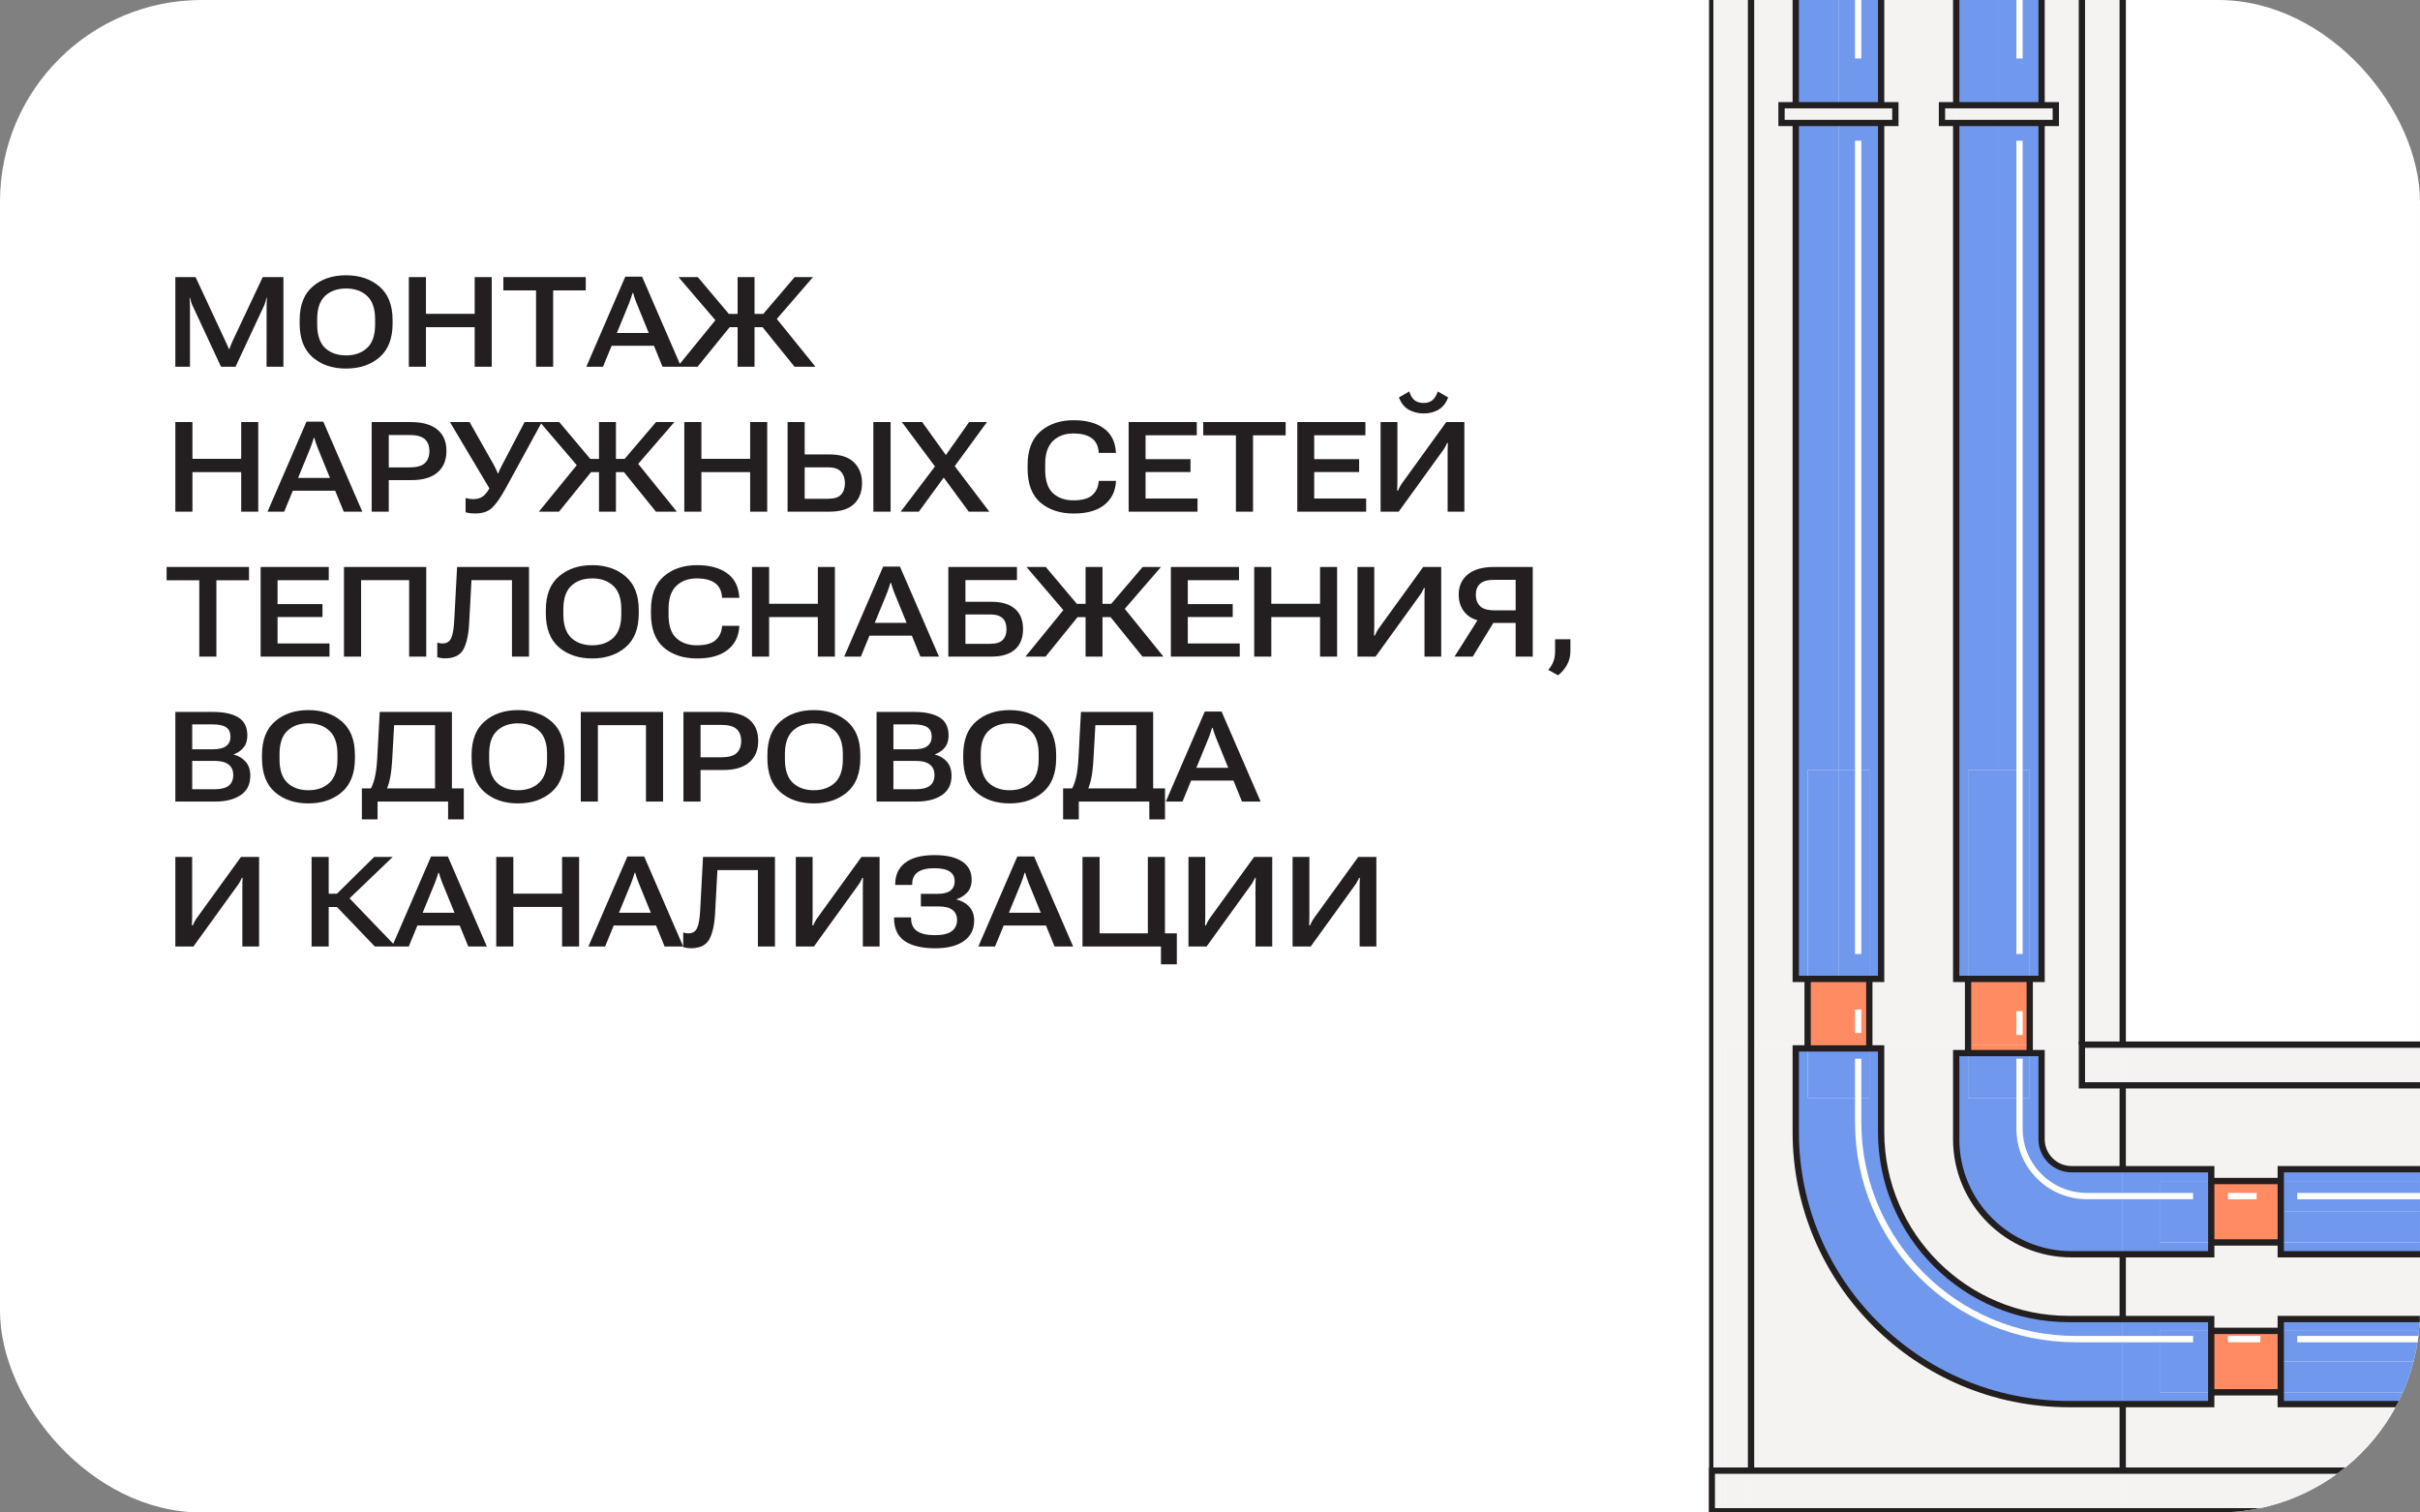 <svg width="384" height="240" viewBox="0 0 384 240" fill="none" xmlns="http://www.w3.org/2000/svg">
<rect x="0" y="0" width="384" height="240" fill="#808080" stroke="none"/>
<g clip-path="url(#clip0_9859_21944)">
<rect width="384" height="240" rx="32" fill="white"/>
<path d="M27.822 58.191V43.972H31.035L35.81 54.226C35.908 54.434 36.006 54.646 36.103 54.861C36.201 55.069 36.276 55.248 36.328 55.398H36.387C36.439 55.248 36.507 55.069 36.592 54.861C36.676 54.646 36.764 54.434 36.855 54.226L41.69 43.972H44.971V58.191H42.295L42.305 48.542C42.305 48.341 42.311 48.126 42.324 47.898C42.337 47.663 42.35 47.449 42.363 47.253H42.295C42.249 47.449 42.191 47.663 42.119 47.898C42.054 48.126 41.976 48.341 41.885 48.542L37.373 58.191H35.068L30.576 48.542C30.479 48.347 30.394 48.136 30.322 47.908C30.251 47.673 30.192 47.455 30.146 47.253H30.078C30.091 47.455 30.104 47.673 30.117 47.908C30.137 48.136 30.146 48.35 30.146 48.552V58.191H27.822ZM47.549 51.335V50.798C47.549 48.428 48.239 46.651 49.619 45.466C50.999 44.275 52.764 43.679 54.912 43.679C57.054 43.679 58.818 44.275 60.205 45.466C61.598 46.651 62.295 48.428 62.295 50.798V51.335C62.295 53.725 61.598 55.515 60.205 56.706C58.818 57.891 57.054 58.484 54.912 58.484C52.764 58.484 50.999 57.891 49.619 56.706C48.239 55.515 47.549 53.725 47.549 51.335ZM50.332 51.501C50.332 53.181 50.749 54.418 51.582 55.212C52.422 56 53.532 56.394 54.912 56.394C56.292 56.394 57.406 56 58.252 55.212C59.098 54.418 59.522 53.181 59.522 51.501V50.652C59.522 48.972 59.098 47.742 58.252 46.96C57.412 46.173 56.299 45.779 54.912 45.779C53.532 45.779 52.422 46.173 51.582 46.96C50.749 47.742 50.332 48.969 50.332 50.642V51.501ZM64.873 58.191V43.972H67.588V49.802H75.322V43.972H78.027V58.191H75.322V51.912H67.588V58.191H64.873ZM79.873 46.081V43.972H92.949V46.081H87.773V58.191H85.059V46.081H79.873ZM93.037 58.191L99.219 43.904H101.885L108.076 58.191H105.127L101.016 48.113C100.892 47.82 100.788 47.54 100.703 47.273C100.618 46.999 100.54 46.739 100.469 46.492H100.371C100.293 46.739 100.212 46.999 100.127 47.273C100.042 47.546 99.941 47.826 99.824 48.113L95.684 58.191H93.037ZM95.898 54.861L96.66 52.839H104.316L105.078 54.861H95.898ZM117.041 58.191V43.972H119.727V58.191H117.041ZM126.074 58.191L120.576 51.394L122.705 49.919L129.395 58.191H126.074ZM118.389 49.812H121.113L126.094 43.972H129.004L122.129 51.921H118.389V49.812ZM107.5 58.191L114.209 49.958L116.201 51.394L110.693 58.191H107.5ZM118.389 49.812V51.921H114.463L107.666 43.972H110.732L115.654 49.812H118.389ZM27.822 81.191V66.972H30.537V72.802H38.272V66.972H40.977V81.191H38.272V74.912H30.537V81.191H27.822ZM42.451 81.191L48.633 66.904H51.299L57.49 81.191H54.541L50.43 71.113C50.306 70.82 50.202 70.54 50.117 70.273C50.033 69.999 49.954 69.739 49.883 69.492H49.785C49.707 69.739 49.626 69.999 49.541 70.273C49.456 70.546 49.355 70.826 49.238 71.113L45.098 81.191H42.451ZM45.312 77.861L46.074 75.839H53.73L54.492 77.861H45.312ZM58.975 81.191V66.972H65.176C67.005 66.972 68.405 67.363 69.375 68.144C70.352 68.925 70.84 70.068 70.84 71.572C70.84 73.043 70.355 74.186 69.385 74.999C68.415 75.813 67.008 76.207 65.166 76.181H61.69V81.191H58.975ZM61.69 74.169H64.932C66.103 74.169 66.93 73.945 67.412 73.496C67.894 73.04 68.135 72.402 68.135 71.582C68.135 70.755 67.894 70.123 67.412 69.687C66.93 69.244 66.103 69.023 64.932 69.023H61.69V74.169ZM73.877 79.023C74.059 79.075 74.258 79.117 74.473 79.15C74.688 79.182 74.906 79.199 75.127 79.199C75.687 79.199 76.159 79.072 76.543 78.818C76.934 78.564 77.318 78.102 77.695 77.431L77.666 77.509L71.397 66.972H74.512L78.369 73.788C78.551 74.127 78.678 74.381 78.75 74.55C78.828 74.713 78.909 74.905 78.994 75.126H79.053C79.137 74.912 79.216 74.723 79.287 74.56C79.365 74.391 79.492 74.137 79.668 73.798L83.242 66.972H85.986L80.303 77.373C79.469 78.903 78.731 79.97 78.086 80.576C77.441 81.175 76.569 81.474 75.469 81.474C75.065 81.474 74.746 81.458 74.512 81.425C74.284 81.393 74.072 81.344 73.877 81.279V79.023ZM95.049 81.191V66.972H97.734V81.191H95.049ZM104.082 81.191L98.584 74.394L100.713 72.919L107.402 81.191H104.082ZM96.397 72.812H99.121L104.102 66.972H107.012L100.137 74.921H96.397V72.812ZM85.508 81.191L92.217 72.958L94.209 74.394L88.701 81.191H85.508ZM96.397 72.812V74.921H92.471L85.674 66.972H88.74L93.662 72.812H96.397ZM108.584 81.191V66.972H111.299V72.802H119.033V66.972H121.738V81.191H119.033V74.912H111.299V81.191H108.584ZM124.971 66.972H127.686V72.109H131.611C133.369 72.109 134.671 72.532 135.518 73.378C136.364 74.225 136.787 75.312 136.787 76.64C136.787 78.046 136.364 79.156 135.518 79.97C134.671 80.784 133.369 81.191 131.611 81.191H124.971V66.972ZM127.686 74.16V79.14H131.416C132.38 79.14 133.063 78.922 133.467 78.486C133.87 78.043 134.072 77.428 134.072 76.64C134.072 75.93 133.87 75.341 133.467 74.873C133.063 74.397 132.38 74.16 131.416 74.16H127.686ZM138.584 81.191H141.318V66.972H138.584V81.191ZM142.92 81.191L148.945 73.242L149.375 73.222L153.779 66.972H156.611L150.967 74.687L150.527 74.716L145.801 81.191H142.92ZM143.105 66.972H146.328L150.791 73.183L150.918 73.203L156.982 81.191H153.721L148.994 74.755L148.896 74.736L143.105 66.972ZM163.057 74.355V73.808C163.057 71.419 163.737 69.635 165.098 68.457C166.458 67.272 168.213 66.679 170.361 66.679C172.347 66.679 173.929 67.099 175.107 67.939C176.286 68.772 176.937 70.013 177.061 71.66L177.08 71.865H174.336L174.326 71.65C174.235 70.667 173.848 69.944 173.164 69.482C172.487 69.013 171.543 68.779 170.332 68.779C168.991 68.779 167.907 69.176 167.08 69.97C166.26 70.764 165.85 71.982 165.85 73.623V74.54C165.85 76.253 166.26 77.49 167.08 78.251C167.907 79.013 168.991 79.394 170.332 79.394C171.686 79.394 172.669 79.13 173.281 78.603C173.893 78.069 174.242 77.373 174.326 76.513L174.336 76.308H177.08L177.07 76.523C176.96 78.046 176.335 79.254 175.195 80.146C174.062 81.038 172.454 81.484 170.371 81.484C168.21 81.484 166.449 80.904 165.088 79.746C163.734 78.58 163.057 76.783 163.057 74.355ZM179.092 81.191V66.972H189.902V69.072H181.777V72.861H188.906V74.902H181.777V79.101H190.02V81.191H179.092ZM190.928 69.082V66.972H204.004V69.082H198.828V81.191H196.113V69.082H190.928ZM205.85 81.191V66.972H216.66V69.072H208.535V72.861H215.664V74.902H208.535V79.101H216.777V81.191H205.85ZM232.363 81.191H229.707V71.669C229.707 71.461 229.71 71.233 229.717 70.986C229.723 70.732 229.733 70.504 229.746 70.302H229.629C229.531 70.498 229.434 70.69 229.336 70.878C229.245 71.067 229.115 71.272 228.945 71.494L221.943 81.191H219.072V66.972H221.738V76.484C221.738 76.686 221.732 76.91 221.719 77.158C221.712 77.405 221.706 77.633 221.699 77.841H221.836C221.908 77.678 221.995 77.493 222.1 77.285C222.21 77.076 222.337 76.871 222.48 76.669L229.492 66.972H232.363V81.191ZM225.898 63.945C226.452 63.945 226.908 63.805 227.266 63.525C227.63 63.245 227.923 62.776 228.145 62.119L229.795 63.066C229.437 63.984 228.913 64.638 228.223 65.029C227.539 65.413 226.764 65.605 225.898 65.605C225.026 65.605 224.242 65.41 223.545 65.019C222.855 64.628 222.331 63.977 221.973 63.066L223.613 62.119C223.835 62.789 224.128 63.261 224.492 63.535C224.863 63.808 225.332 63.945 225.898 63.945ZM26.436 92.082V89.972H39.512V92.082H34.336V104.191H31.621V92.082H26.436ZM41.357 104.191V89.972H52.168V92.072H44.043V95.861H51.172V97.902H44.043V102.101H52.285V104.191H41.357ZM54.58 104.191V89.972H67.637V104.191H64.922V92.062H57.295V104.191H54.58ZM72.529 89.972H83.945V104.191H81.24V92.062H74.814L74.453 98.781C74.362 100.643 74.059 102.055 73.545 103.019C73.031 103.983 72.054 104.464 70.615 104.464C70.394 104.464 70.182 104.448 69.981 104.415C69.779 104.389 69.58 104.341 69.385 104.269V101.964C69.534 102.016 69.674 102.052 69.805 102.072C69.941 102.091 70.081 102.101 70.225 102.101C70.869 102.101 71.322 101.828 71.582 101.281C71.842 100.734 72.008 99.783 72.08 98.429L72.529 89.972ZM86.611 97.335V96.798C86.611 94.428 87.301 92.651 88.682 91.466C90.062 90.275 91.826 89.679 93.975 89.679C96.117 89.679 97.881 90.275 99.268 91.466C100.661 92.651 101.357 94.428 101.357 96.798V97.335C101.357 99.725 100.661 101.515 99.268 102.706C97.881 103.891 96.117 104.484 93.975 104.484C91.826 104.484 90.062 103.891 88.682 102.706C87.301 101.515 86.611 99.725 86.611 97.335ZM89.394 97.501C89.394 99.181 89.811 100.418 90.644 101.212C91.484 102 92.594 102.394 93.975 102.394C95.355 102.394 96.468 102 97.314 101.212C98.161 100.418 98.584 99.181 98.584 97.501V96.652C98.584 94.972 98.161 93.742 97.314 92.96C96.475 92.173 95.361 91.779 93.975 91.779C92.594 91.779 91.484 92.173 90.644 92.96C89.811 93.742 89.394 94.969 89.394 96.642V97.501ZM103.291 97.355V96.808C103.291 94.419 103.971 92.635 105.332 91.457C106.693 90.272 108.447 89.679 110.596 89.679C112.581 89.679 114.163 90.099 115.342 90.939C116.52 91.772 117.171 93.013 117.295 94.66L117.314 94.865H114.57L114.561 94.65C114.469 93.667 114.082 92.944 113.398 92.482C112.721 92.013 111.777 91.779 110.566 91.779C109.225 91.779 108.141 92.176 107.314 92.97C106.494 93.764 106.084 94.982 106.084 96.623V97.54C106.084 99.253 106.494 100.49 107.314 101.251C108.141 102.013 109.225 102.394 110.566 102.394C111.921 102.394 112.904 102.13 113.516 101.603C114.128 101.069 114.476 100.373 114.561 99.513L114.57 99.308H117.314L117.305 99.523C117.194 101.046 116.569 102.254 115.43 103.146C114.297 104.038 112.689 104.484 110.605 104.484C108.444 104.484 106.683 103.904 105.322 102.746C103.968 101.58 103.291 99.783 103.291 97.355ZM119.326 104.191V89.972H122.041V95.802H129.775V89.972H132.48V104.191H129.775V97.912H122.041V104.191H119.326ZM133.955 104.191L140.137 89.904H142.803L148.994 104.191H146.045L141.934 94.113C141.81 93.82 141.706 93.54 141.621 93.273C141.536 92.999 141.458 92.739 141.387 92.492H141.289C141.211 92.739 141.13 92.999 141.045 93.273C140.96 93.546 140.859 93.826 140.742 94.113L136.602 104.191H133.955ZM136.816 100.861L137.578 98.839H145.234L145.996 100.861H136.816ZM150.479 104.191V89.972H161.367V92.052H153.193V95.49H157.314C158.942 95.49 160.186 95.861 161.045 96.603C161.904 97.345 162.334 98.416 162.334 99.816C162.334 101.235 161.904 102.319 161.045 103.068C160.186 103.817 158.942 104.191 157.314 104.191H150.479ZM153.193 97.501V102.16H157.09C158.034 102.16 158.704 101.958 159.102 101.554C159.505 101.15 159.707 100.571 159.707 99.816C159.707 99.074 159.505 98.504 159.102 98.107C158.704 97.703 158.034 97.501 157.09 97.501H153.193ZM172.256 104.191V89.972H174.941V104.191H172.256ZM181.289 104.191L175.791 97.394L177.92 95.919L184.609 104.191H181.289ZM173.604 95.812H176.328L181.309 89.972H184.219L177.344 97.921H173.604V95.812ZM162.715 104.191L169.424 95.958L171.416 97.394L165.908 104.191H162.715ZM173.604 95.812V97.921H169.678L162.881 89.972H165.947L170.869 95.812H173.604ZM185.791 104.191V89.972H196.602V92.072H188.477V95.861H195.605V97.902H188.477V102.101H196.719V104.191H185.791ZM199.014 104.191V89.972H201.729V95.802H209.463V89.972H212.168V104.191H209.463V97.912H201.729V104.191H199.014ZM228.691 104.191H226.035V94.669C226.035 94.461 226.038 94.233 226.045 93.986C226.051 93.732 226.061 93.504 226.074 93.302H225.957C225.859 93.498 225.762 93.69 225.664 93.878C225.573 94.067 225.443 94.272 225.273 94.494L218.271 104.191H215.4V89.972H218.066V99.484C218.066 99.686 218.06 99.91 218.047 100.158C218.04 100.405 218.034 100.633 218.027 100.841H218.164C218.236 100.678 218.324 100.493 218.428 100.285C218.538 100.076 218.665 99.871 218.809 99.669L225.82 89.972H228.691V104.191ZM243.213 104.191H240.498V98.849H235.781L235.293 98.595C234.056 98.432 233.109 97.97 232.451 97.208C231.794 96.447 231.465 95.493 231.465 94.347C231.465 93.006 231.943 91.942 232.9 91.154C233.864 90.366 235.221 89.972 236.973 89.972H243.213V104.191ZM240.498 96.847V92.003H237.197C236.058 92.003 235.27 92.218 234.834 92.648C234.398 93.071 234.18 93.647 234.18 94.376C234.18 95.112 234.398 95.708 234.834 96.163C235.27 96.619 236.058 96.847 237.197 96.847H240.498ZM233.691 104.191H230.801L234.932 97.658H237.686L233.691 104.191ZM245.674 106.3C246.045 105.871 246.318 105.425 246.494 104.962C246.67 104.5 246.758 103.963 246.758 103.351V101.437H249.189V103.341C249.189 104.129 249.007 104.848 248.643 105.499C248.285 106.15 247.816 106.704 247.236 107.16L245.674 106.3ZM27.822 127.191V112.972H33.857C35.55 112.972 36.872 113.262 37.822 113.841C38.773 114.421 39.248 115.378 39.248 116.712C39.248 117.5 39.043 118.141 38.633 118.636C38.229 119.124 37.715 119.476 37.09 119.691V119.73C37.871 119.938 38.503 120.319 38.984 120.873C39.473 121.426 39.717 122.168 39.717 123.099C39.717 124.46 39.209 125.482 38.193 126.165C37.178 126.849 35.837 127.191 34.17 127.191H27.822ZM30.498 125.238H34.033C35.042 125.238 35.791 125.052 36.279 124.681C36.768 124.303 37.012 123.734 37.012 122.972C37.012 122.256 36.768 121.706 36.279 121.322C35.791 120.931 35.042 120.736 34.033 120.736H30.498V125.238ZM30.498 118.9H33.721C34.717 118.9 35.44 118.727 35.889 118.382C36.344 118.037 36.572 117.542 36.572 116.898C36.572 116.221 36.348 115.726 35.898 115.414C35.449 115.101 34.723 114.945 33.721 114.945H30.498V118.9ZM41.572 120.335V119.798C41.572 117.428 42.262 115.651 43.643 114.466C45.023 113.275 46.787 112.679 48.935 112.679C51.078 112.679 52.842 113.275 54.228 114.466C55.622 115.651 56.318 117.428 56.318 119.798V120.335C56.318 122.725 55.622 124.515 54.228 125.706C52.842 126.891 51.078 127.484 48.935 127.484C46.787 127.484 45.023 126.891 43.643 125.706C42.262 124.515 41.572 122.725 41.572 120.335ZM44.355 120.501C44.355 122.181 44.772 123.418 45.605 124.212C46.445 125 47.555 125.394 48.935 125.394C50.316 125.394 51.429 125 52.275 124.212C53.122 123.418 53.545 122.181 53.545 120.501V119.652C53.545 117.972 53.122 116.742 52.275 115.96C51.435 115.173 50.322 114.779 48.935 114.779C47.555 114.779 46.445 115.173 45.605 115.96C44.772 116.742 44.355 117.969 44.355 119.642V120.501ZM71.103 130.013V127.191H59.912V130.013H57.422V125.101H73.594V130.013H71.103ZM60.254 112.972H71.709V126.683H69.033V115.062H62.539L62.246 120.335C62.168 121.735 62.038 122.845 61.855 123.665C61.68 124.486 61.426 125.179 61.094 125.746H58.477C58.906 125.114 59.225 124.382 59.434 123.548C59.648 122.715 59.792 121.608 59.863 120.228L60.254 112.972ZM74.834 120.335V119.798C74.834 117.428 75.524 115.651 76.904 114.466C78.284 113.275 80.049 112.679 82.197 112.679C84.339 112.679 86.103 113.275 87.49 114.466C88.883 115.651 89.58 117.428 89.58 119.798V120.335C89.58 122.725 88.883 124.515 87.49 125.706C86.103 126.891 84.339 127.484 82.197 127.484C80.049 127.484 78.284 126.891 76.904 125.706C75.524 124.515 74.834 122.725 74.834 120.335ZM77.617 120.501C77.617 122.181 78.034 123.418 78.867 124.212C79.707 125 80.817 125.394 82.197 125.394C83.578 125.394 84.691 125 85.537 124.212C86.383 123.418 86.807 122.181 86.807 120.501V119.652C86.807 117.972 86.383 116.742 85.537 115.96C84.697 115.173 83.584 114.779 82.197 114.779C80.817 114.779 79.707 115.173 78.867 115.96C78.034 116.742 77.617 117.969 77.617 119.642V120.501ZM92.158 127.191V112.972H105.215V127.191H102.5V115.062H94.873V127.191H92.158ZM108.447 127.191V112.972H114.648C116.478 112.972 117.878 113.363 118.848 114.144C119.824 114.925 120.312 116.068 120.312 117.572C120.312 119.043 119.827 120.186 118.857 120.999C117.887 121.813 116.481 122.207 114.639 122.181H111.162V127.191H108.447ZM111.162 120.169H114.404C115.576 120.169 116.403 119.945 116.885 119.496C117.367 119.04 117.607 118.402 117.607 117.581C117.607 116.755 117.367 116.123 116.885 115.687C116.403 115.244 115.576 115.023 114.404 115.023H111.162V120.169ZM121.768 120.335V119.798C121.768 117.428 122.458 115.651 123.838 114.466C125.218 113.275 126.982 112.679 129.131 112.679C131.273 112.679 133.037 113.275 134.424 114.466C135.817 115.651 136.514 117.428 136.514 119.798V120.335C136.514 122.725 135.817 124.515 134.424 125.706C133.037 126.891 131.273 127.484 129.131 127.484C126.982 127.484 125.218 126.891 123.838 125.706C122.458 124.515 121.768 122.725 121.768 120.335ZM124.551 120.501C124.551 122.181 124.967 123.418 125.801 124.212C126.641 125 127.751 125.394 129.131 125.394C130.511 125.394 131.624 125 132.471 124.212C133.317 123.418 133.74 122.181 133.74 120.501V119.652C133.74 117.972 133.317 116.742 132.471 115.96C131.631 115.173 130.518 114.779 129.131 114.779C127.751 114.779 126.641 115.173 125.801 115.96C124.967 116.742 124.551 117.969 124.551 119.642V120.501ZM139.092 127.191V112.972H145.127C146.82 112.972 148.141 113.262 149.092 113.841C150.042 114.421 150.518 115.378 150.518 116.712C150.518 117.5 150.312 118.141 149.902 118.636C149.499 119.124 148.984 119.476 148.359 119.691V119.73C149.141 119.938 149.772 120.319 150.254 120.873C150.742 121.426 150.986 122.168 150.986 123.099C150.986 124.46 150.479 125.482 149.463 126.165C148.447 126.849 147.106 127.191 145.439 127.191H139.092ZM141.768 125.238H145.303C146.312 125.238 147.061 125.052 147.549 124.681C148.037 124.303 148.281 123.734 148.281 122.972C148.281 122.256 148.037 121.706 147.549 121.322C147.061 120.931 146.312 120.736 145.303 120.736H141.768V125.238ZM141.768 118.9H144.99C145.986 118.9 146.709 118.727 147.158 118.382C147.614 118.037 147.842 117.542 147.842 116.898C147.842 116.221 147.617 115.726 147.168 115.414C146.719 115.101 145.993 114.945 144.99 114.945H141.768V118.9ZM152.842 120.335V119.798C152.842 117.428 153.532 115.651 154.912 114.466C156.292 113.275 158.057 112.679 160.205 112.679C162.347 112.679 164.111 113.275 165.498 114.466C166.891 115.651 167.588 117.428 167.588 119.798V120.335C167.588 122.725 166.891 124.515 165.498 125.706C164.111 126.891 162.347 127.484 160.205 127.484C158.057 127.484 156.292 126.891 154.912 125.706C153.532 124.515 152.842 122.725 152.842 120.335ZM155.625 120.501C155.625 122.181 156.042 123.418 156.875 124.212C157.715 125 158.825 125.394 160.205 125.394C161.585 125.394 162.699 125 163.545 124.212C164.391 123.418 164.814 122.181 164.814 120.501V119.652C164.814 117.972 164.391 116.742 163.545 115.96C162.705 115.173 161.592 114.779 160.205 114.779C158.825 114.779 157.715 115.173 156.875 115.96C156.042 116.742 155.625 117.969 155.625 119.642V120.501ZM182.373 130.013V127.191H171.182V130.013H168.691V125.101H184.863V130.013H182.373ZM171.523 112.972H182.979V126.683H180.303V115.062H173.809L173.516 120.335C173.438 121.735 173.307 122.845 173.125 123.665C172.949 124.486 172.695 125.179 172.363 125.746H169.746C170.176 125.114 170.495 124.382 170.703 123.548C170.918 122.715 171.061 121.608 171.133 120.228L171.523 112.972ZM184.99 127.191L191.172 112.904H193.838L200.029 127.191H197.08L192.969 117.113C192.845 116.82 192.741 116.54 192.656 116.273C192.572 115.999 192.493 115.739 192.422 115.492H192.324C192.246 115.739 192.165 115.999 192.08 116.273C191.995 116.546 191.895 116.826 191.777 117.113L187.637 127.191H184.99ZM187.852 123.861L188.613 121.839H196.27L197.031 123.861H187.852ZM41.113 150.191H38.457V140.669C38.457 140.461 38.46 140.233 38.467 139.986C38.473 139.732 38.483 139.504 38.496 139.302H38.379C38.281 139.498 38.184 139.69 38.086 139.878C37.995 140.067 37.865 140.272 37.695 140.494L30.693 150.191H27.822V135.972H30.488V145.484C30.488 145.686 30.482 145.91 30.469 146.158C30.462 146.405 30.456 146.633 30.449 146.841H30.586C30.658 146.678 30.745 146.493 30.85 146.285C30.96 146.076 31.087 145.871 31.23 145.669L38.242 135.972H41.113V150.191ZM59.482 150.191L52.94 143.374L54.912 141.968L62.812 150.191H59.482ZM50.801 141.812H53.467L59.385 135.972H62.324L54.033 143.921H50.801V141.812ZM49.443 150.191V135.972H52.158V150.191H49.443ZM62.217 150.191L68.398 135.904H71.064L77.256 150.191H74.307L70.195 140.113C70.072 139.82 69.967 139.54 69.883 139.273C69.798 138.999 69.72 138.739 69.648 138.492H69.551C69.473 138.739 69.391 138.999 69.307 139.273C69.222 139.546 69.121 139.826 69.004 140.113L64.863 150.191H62.217ZM65.078 146.861L65.84 144.839H73.496L74.258 146.861H65.078ZM78.74 150.191V135.972H81.455V141.802H89.189V135.972H91.894V150.191H89.189V143.912H81.455V150.191H78.74ZM93.369 150.191L99.551 135.904H102.217L108.408 150.191H105.459L101.348 140.113C101.224 139.82 101.12 139.54 101.035 139.273C100.951 138.999 100.872 138.739 100.801 138.492H100.703C100.625 138.739 100.544 138.999 100.459 139.273C100.374 139.546 100.273 139.826 100.156 140.113L96.016 150.191H93.369ZM96.231 146.861L96.992 144.839H104.648L105.41 146.861H96.231ZM111.553 135.972H122.969V150.191H120.264V138.062H113.838L113.477 144.781C113.385 146.643 113.083 148.055 112.568 149.019C112.054 149.983 111.077 150.464 109.639 150.464C109.417 150.464 109.206 150.448 109.004 150.415C108.802 150.389 108.604 150.341 108.408 150.269V147.964C108.558 148.016 108.698 148.052 108.828 148.072C108.965 148.091 109.105 148.101 109.248 148.101C109.893 148.101 110.345 147.828 110.605 147.281C110.866 146.734 111.032 145.783 111.104 144.429L111.553 135.972ZM139.57 150.191H136.914V140.669C136.914 140.461 136.917 140.233 136.924 139.986C136.93 139.732 136.94 139.504 136.953 139.302H136.836C136.738 139.498 136.641 139.69 136.543 139.878C136.452 140.067 136.322 140.272 136.152 140.494L129.15 150.191H126.279V135.972H128.945V145.484C128.945 145.686 128.939 145.91 128.926 146.158C128.919 146.405 128.913 146.633 128.906 146.841H129.043C129.115 146.678 129.202 146.493 129.307 146.285C129.417 146.076 129.544 145.871 129.688 145.669L136.699 135.972H139.57V150.191ZM148.35 148.394C149.554 148.394 150.439 148.186 151.006 147.769C151.572 147.352 151.859 146.763 151.865 146.001C151.865 145.298 151.624 144.761 151.143 144.39C150.667 144.019 149.941 143.833 148.965 143.833H146.123V141.831H148.799C149.717 141.831 150.394 141.659 150.83 141.314C151.266 140.969 151.484 140.468 151.484 139.81C151.484 139.152 151.224 138.648 150.703 138.296C150.182 137.945 149.372 137.769 148.271 137.769C147.113 137.769 146.237 137.974 145.645 138.384C145.052 138.794 144.753 139.426 144.746 140.279V140.425H142.051V140.289C142.057 138.843 142.581 137.717 143.623 136.91C144.671 136.096 146.234 135.689 148.311 135.689C150.192 135.689 151.641 136.024 152.656 136.695C153.672 137.359 154.18 138.319 154.18 139.576C154.18 140.428 153.945 141.109 153.477 141.617C153.014 142.124 152.441 142.483 151.758 142.691V142.73C152.591 142.925 153.268 143.306 153.789 143.873C154.316 144.432 154.58 145.168 154.58 146.08C154.58 147.466 154.036 148.547 152.949 149.322C151.868 150.09 150.348 150.474 148.389 150.474C146.312 150.474 144.707 150.096 143.574 149.341C142.448 148.586 141.878 147.375 141.865 145.708V145.572H144.561L144.57 145.699C144.57 146.63 144.886 147.313 145.518 147.749C146.149 148.179 147.093 148.394 148.35 148.394ZM155.244 150.191L161.426 135.904H164.092L170.283 150.191H167.334L163.223 140.113C163.099 139.82 162.995 139.54 162.91 139.273C162.826 138.999 162.747 138.739 162.676 138.492H162.578C162.5 138.739 162.419 138.999 162.334 139.273C162.249 139.546 162.148 139.826 162.031 140.113L157.891 150.191H155.244ZM158.105 146.861L158.867 144.839H166.523L167.285 146.861H158.105ZM184.219 153.013V150.191H171.768V135.972H174.482V148.101H182.139V135.972H184.854V148.101H186.738V153.013H184.219ZM201.875 150.191H199.219V140.669C199.219 140.461 199.222 140.233 199.229 139.986C199.235 139.732 199.245 139.504 199.258 139.302H199.141C199.043 139.498 198.945 139.69 198.848 139.878C198.757 140.067 198.626 140.272 198.457 140.494L191.455 150.191H188.584V135.972H191.25V145.484C191.25 145.686 191.243 145.91 191.23 146.158C191.224 146.405 191.217 146.633 191.211 146.841H191.348C191.419 146.678 191.507 146.493 191.611 146.285C191.722 146.076 191.849 145.871 191.992 145.669L199.004 135.972H201.875V150.191ZM218.398 150.191H215.742V140.669C215.742 140.461 215.745 140.233 215.752 139.986C215.758 139.732 215.768 139.504 215.781 139.302H215.664C215.566 139.498 215.469 139.69 215.371 139.878C215.28 140.067 215.15 140.272 214.98 140.494L207.979 150.191H205.107V135.972H207.773V145.484C207.773 145.686 207.767 145.91 207.754 146.158C207.747 146.405 207.741 146.633 207.734 146.841H207.871C207.943 146.678 208.031 146.493 208.135 146.285C208.245 146.076 208.372 145.871 208.516 145.669L215.527 135.972H218.398V150.191Z" fill="#231F20"/>
<g clip-path="url(#clip1_9859_21944)">
<path d="M419.107 233.36V239.813H277.852V239.591H336.831H399.652V233.36H419.107Z" fill="white"/>
<path d="M399.649 233.36H336.828V239.591H399.649V233.36Z" fill="#F4F3F1"/>
<path d="M399.649 222.801V233.36H336.828V222.801H350.872V220.926H361.902V222.801H399.649Z" fill="#F4F3F1"/>
<path d="M399.654 216.052V222.801H361.906V220.926H394.954V216.052H399.654Z" fill="#7099ED"/>
<path d="M399.654 209.303V216.052H394.954V211.178H361.906V209.303H399.654Z" fill="#7099ED"/>
<path d="M399.649 199.025V209.303H361.902V211.178H350.872V209.303H336.828V199.025H350.872V197.151H361.902V199.025H399.649Z" fill="#F4F3F1"/>
<path d="M399.654 192.276V199.025H361.906V197.151H394.954V192.276H399.654Z" fill="#7099ED"/>
<path d="M399.654 185.527V192.276H394.954V187.402H361.906V185.527H399.654Z" fill="#7099ED"/>
<path d="M399.649 172.22V185.527H361.902V187.402H350.872V185.527H336.828V172.22H399.649Z" fill="#F4F3F1"/>
<path d="M399.649 165.767V172.22H336.828V166.36V165.767H399.649Z" fill="#F4F3F1"/>
<path d="M394.954 216.052H361.906V220.926H394.954V216.052Z" fill="#7099ED"/>
<path d="M394.954 211.178H361.906V216.052H394.954V211.178Z" fill="#7099ED"/>
<path d="M394.954 192.276H361.906V197.151H394.954V192.276Z" fill="#7099ED"/>
<path d="M394.954 187.402H361.906V192.276H394.954V187.402Z" fill="#7099ED"/>
<path d="M361.905 216.052V220.926H350.875V211.178H361.905V216.052Z" fill="#FF8B63"/>
<path d="M361.905 192.276V197.151H350.875V187.402H361.905V192.276Z" fill="#FF8B63"/>
<path d="M350.872 220.926V222.801H336.828V209.303H350.872V211.178H342.695V220.926H350.872Z" fill="#7099ED"/>
<path d="M350.873 211.178H342.695V220.926H350.873V211.178Z" fill="#7099ED"/>
<path d="M350.872 197.151V199.025H336.828V185.527H350.872V187.402H342.695V197.151H350.872Z" fill="#7099ED"/>
<path d="M350.873 187.402H342.695V197.151H350.873V187.402Z" fill="#7099ED"/>
<path d="M336.831 233.36H277.852V239.591H336.831V233.36Z" fill="#F4F3F1"/>
<path d="M336.831 222.801V233.36H277.852V165.767H286.83V166.36H284.949V179.622C284.949 203.431 304.389 222.801 328.285 222.801H336.831Z" fill="#F4F3F1"/>
<path d="M336.827 209.303V222.801H328.281C304.385 222.801 284.945 203.431 284.945 179.622V166.36H286.827V174.223H296.611V166.36H298.492V179.622C298.492 195.988 311.855 209.303 328.281 209.303H336.827Z" fill="#7099ED"/>
<path d="M336.833 199.025V209.303H328.287C311.861 209.303 298.499 195.988 298.499 179.622V166.36H296.617V165.767H312.29V167.102H310.409V180.78C310.409 190.84 318.624 199.025 328.72 199.025H336.833Z" fill="#F4F3F1"/>
<path d="M336.831 185.527V199.025H328.717C318.621 199.025 310.406 190.84 310.406 180.78V167.102H312.288V174.223H322.072V167.102H323.953V180.78C323.953 183.398 326.091 185.527 328.717 185.527H336.831Z" fill="#7099ED"/>
<path d="M336.829 172.22V185.527H328.716C326.089 185.527 323.952 183.398 323.952 180.78V167.102H322.07V165.767H330.353V172.22H336.829Z" fill="#F4F3F1"/>
<path d="M336.828 166.36H330.352V172.22H336.828V166.36Z" fill="#F4F3F1"/>
<path d="M336.828 165.767H330.352V166.36H336.828V165.767Z" fill="#F4F3F1"/>
<path d="M336.828 -22.244H330.352V165.767H336.828V-22.244Z" fill="#F4F3F1"/>
<path d="M336.829 -22.465V-22.244H330.353V165.767H322.07V155.333H323.952V19.511H326.21V16.695H323.952V-22.465H336.829Z" fill="#F4F3F1"/>
<path d="M326.211 16.695H323.953V19.511H326.211V16.695Z" fill="#F4F3F1"/>
<path d="M323.953 19.511V155.333H322.072V122.157H317.18V19.511H323.953Z" fill="#7099ED"/>
<path d="M323.953 16.695H317.18V19.511H323.953V16.695Z" fill="#F4F3F1"/>
<path d="M323.953 -22.465H317.18V16.695H323.953V-22.465Z" fill="#7099ED"/>
<path d="M322.073 167.102H312.289V174.223H322.073V167.102Z" fill="#7099ED"/>
<path d="M322.073 165.767H312.289V167.102H322.073V165.767Z" fill="#FF8B63"/>
<path d="M322.073 155.333V165.767H312.289V155.333H317.181H322.073Z" fill="#FF8B63"/>
<path d="M322.072 122.157H317.18V155.333H322.072V122.157Z" fill="#7099ED"/>
<path d="M317.181 122.157H312.289V155.333H317.181V122.157Z" fill="#7099ED"/>
<path d="M317.18 19.511V122.157H312.288V155.333H310.406V19.511H317.18Z" fill="#7099ED"/>
<path d="M317.18 16.695H310.406V19.511H317.18V16.695Z" fill="#F4F3F1"/>
<path d="M317.18 -22.465H310.406V16.695H317.18V-22.465Z" fill="#7099ED"/>
<path d="M312.29 155.333V165.767H296.617V155.333H298.499V19.511H300.757V16.695H298.499V-22.465H310.409V16.695H308.151V19.511H310.409V155.333H312.29Z" fill="#F4F3F1"/>
<path d="M310.406 16.695H308.148V19.511H310.406V16.695Z" fill="#F4F3F1"/>
<path d="M300.75 16.695H298.492V19.511H300.75V16.695Z" fill="#F4F3F1"/>
<path d="M298.492 19.511V155.333H296.611V122.157H291.719V19.511H298.492Z" fill="#7099ED"/>
<path d="M298.492 16.695H291.719V19.511H298.492V16.695Z" fill="#F4F3F1"/>
<path d="M298.492 -22.465H291.719V16.695H298.492V-22.465Z" fill="#7099ED"/>
<path d="M296.612 166.36H286.828V174.223H296.612V166.36Z" fill="#7099ED"/>
<path d="M296.612 165.767H286.828V166.36H296.612V165.767Z" fill="#FF8B63"/>
<path d="M296.612 155.333V165.767H286.828V155.333H291.72H296.612Z" fill="#FF8B63"/>
<path d="M296.611 122.157H291.719V155.333H296.611V122.157Z" fill="#7099ED"/>
<path d="M291.72 122.157H286.828V155.333H291.72V122.157Z" fill="#7099ED"/>
<path d="M291.719 19.511V122.157H286.827V155.333H284.945V19.511H291.719Z" fill="#7099ED"/>
<path d="M291.719 16.695H284.945V19.511H291.719V16.695Z" fill="#F4F3F1"/>
<path d="M291.719 -22.465H284.945V16.695H291.719V-22.465Z" fill="#7099ED"/>
<path d="M286.83 155.333V165.767H277.851V-22.244H271.375V-22.465H284.948V16.695H282.691V19.511H284.948V155.333H286.83Z" fill="#F4F3F1"/>
<path d="M284.945 16.695H282.688V19.511H284.945V16.695Z" fill="#F4F3F1"/>
<path d="M277.853 239.591V239.813H271.625V239.591H273.811H277.853Z" fill="white"/>
<path d="M277.854 233.36H273.812V239.591H277.854V233.36Z" fill="#F4F3F1"/>
<path d="M277.854 165.767H273.812V233.36H277.854V165.767Z" fill="#F4F3F1"/>
<path d="M277.851 -22.244V165.767H273.81V233.36H271.623V239.591H271.375V-22.244H277.851Z" fill="#F4F3F1"/>
<path d="M273.811 233.36H271.625V239.591H273.811V233.36Z" fill="#F4F3F1"/>
<path d="M271.623 239.591H271.375V239.813H271.623V239.591Z" fill="white"/>
<path d="M336.828 222.801V233.36" stroke="#231F20" stroke-miterlimit="10"/>
<path d="M336.828 199.025V209.303" stroke="#231F20" stroke-miterlimit="10"/>
<path d="M336.828 172.22V185.527" stroke="#231F20" stroke-miterlimit="10"/>
<path d="M271.623 239.813H271.375V239.591V-22.244H277.851V165.767V233.36" stroke="#231F20" stroke-miterlimit="10"/>
<path d="M330.352 165.767V-22.244H336.828V165.767" stroke="#231F20" stroke-miterlimit="10"/>
<path d="M399.649 165.767H408.086V172.22H399.649H336.828H330.352V166.36V165.767H336.828H399.649Z" stroke="#231F20" stroke-miterlimit="10"/>
<path d="M399.653 233.36H419.108V239.813H277.853H271.625V239.591V233.36H273.811H277.853H336.832H399.653Z" stroke="#231F20" stroke-miterlimit="10"/>
<path d="M296.617 155.333V165.767V166.36" stroke="#231F20" stroke-miterlimit="10"/>
<path d="M286.828 166.36V165.767V155.333" stroke="#231F20" stroke-miterlimit="10"/>
<path d="M284.945 16.695V-22.465V-31.812H291.719H298.492V-22.465V16.695" stroke="#231F20" stroke-miterlimit="10"/>
<path d="M298.492 19.511V155.333H296.611H291.719H286.827H284.945V19.511" stroke="#231F20" stroke-miterlimit="10"/>
<path d="M322.07 155.333V165.767V167.102" stroke="#231F20" stroke-miterlimit="10"/>
<path d="M312.289 167.102V165.767V155.333" stroke="#231F20" stroke-miterlimit="10"/>
<path d="M310.406 16.695V-22.465V-31.812H317.18H323.953V-22.465V16.695" stroke="#231F20" stroke-miterlimit="10"/>
<path d="M323.953 19.511V155.333H322.072H317.18H312.288H310.406V19.511" stroke="#231F20" stroke-miterlimit="10"/>
<path d="M323.953 19.511H326.211V16.695H323.953H317.18H310.406H308.148V19.511H310.406H317.18H323.953Z" stroke="#231F20" stroke-miterlimit="10"/>
<path d="M298.492 19.511H300.75V16.695H298.492H291.719H284.945H282.688V19.511H284.945H291.719H298.492Z" stroke="#231F20" stroke-miterlimit="10"/>
<path d="M350.875 187.402H361.905" stroke="#231F20" stroke-miterlimit="10"/>
<path d="M361.905 197.151H350.875" stroke="#231F20" stroke-miterlimit="10"/>
<path d="M350.875 211.178H361.905" stroke="#231F20" stroke-miterlimit="10"/>
<path d="M361.905 220.926H350.875" stroke="#231F20" stroke-miterlimit="10"/>
<path d="M350.875 197.151V199.025H328.717C318.621 199.025 310.406 190.84 310.406 180.78V167.102H323.953V180.78C323.953 183.398 326.091 185.527 328.717 185.527H350.875V197.151Z" stroke="#231F20" stroke-miterlimit="10"/>
<path d="M350.871 220.926V222.801H328.281C304.385 222.801 284.945 203.431 284.945 179.622V166.36H298.492V179.622C298.492 195.988 311.855 209.303 328.281 209.303H350.871V220.926Z" stroke="#231F20" stroke-miterlimit="10"/>
<path d="M428.001 192.276V199.025H399.654H361.906V197.151V192.276V187.402V185.527H399.654H428.001V192.276Z" stroke="#231F20" stroke-miterlimit="10"/>
<path d="M428.001 216.052V222.801H399.654H361.906V220.926V216.052V211.178V209.303H399.654H428.001V216.052Z" stroke="#231F20" stroke-miterlimit="10"/>
<path d="M294.852 -27.508V9.278" stroke="white" stroke-miterlimit="10"/>
<path d="M320.453 -27.508V9.278" stroke="white" stroke-miterlimit="10"/>
<path d="M294.852 22.33V151.381" stroke="white" stroke-miterlimit="10"/>
<path d="M320.453 22.33V151.381" stroke="white" stroke-miterlimit="10"/>
<path d="M294.852 167.991V178.077C294.852 197.083 310.314 212.49 329.389 212.49H347.998" stroke="white" stroke-miterlimit="10"/>
<path d="M320.453 167.991V179.116C320.453 185.014 325.251 189.794 331.17 189.794H347.991" stroke="white" stroke-miterlimit="10"/>
<path d="M364.523 212.49H424.669" stroke="white" stroke-miterlimit="10"/>
<path d="M364.523 189.798H424.669" stroke="white" stroke-miterlimit="10"/>
<path d="M294.852 160.181V163.915" stroke="white" stroke-miterlimit="10"/>
<path d="M320.453 160.447V164.234" stroke="white" stroke-miterlimit="10"/>
<path d="M353.508 189.798H358.072" stroke="white" stroke-miterlimit="10"/>
<path d="M353.508 212.49H358.667" stroke="white" stroke-miterlimit="10"/>
</g>
</g>
<defs>
<clipPath id="clip0_9859_21944">
<rect width="384" height="240" rx="32" fill="white"/>
</clipPath>
<clipPath id="clip1_9859_21944">
<rect width="157" height="272" fill="white" transform="translate(271.188 -32)"/>
</clipPath>
</defs>
</svg>
